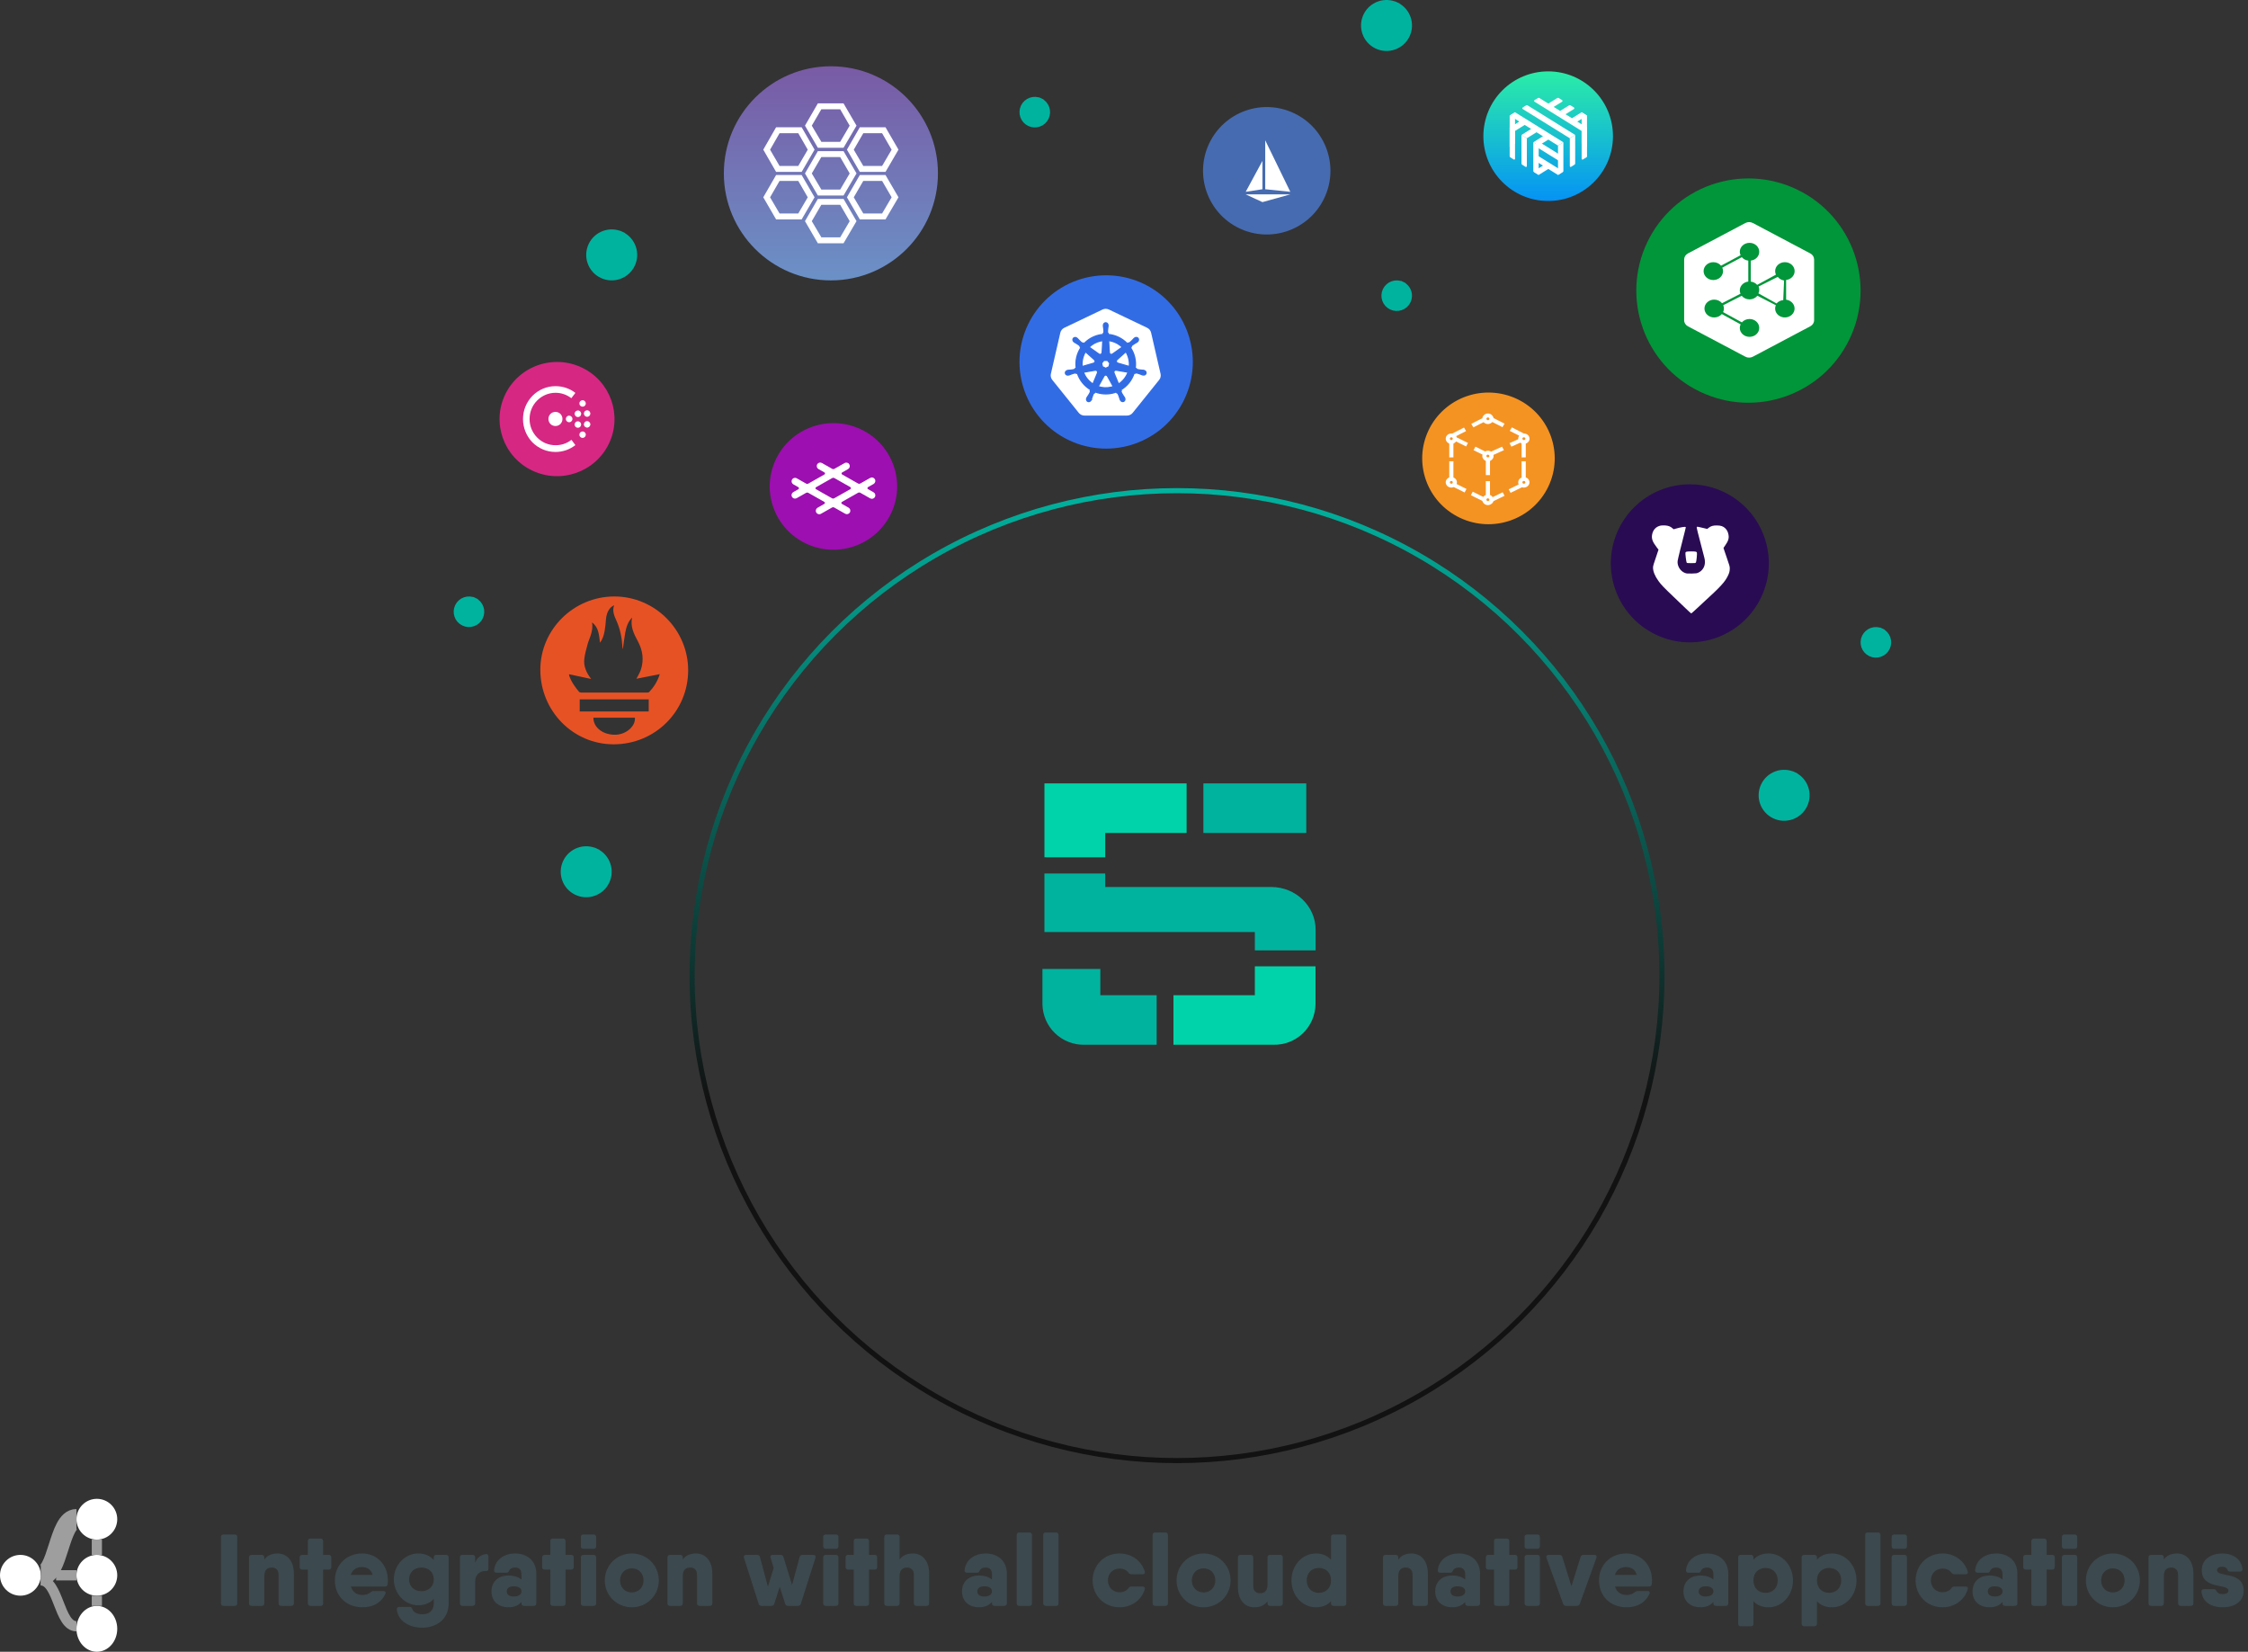 <svg width="441" height="324" viewBox="0 0 441 324" fill="none" xmlns="http://www.w3.org/2000/svg">
<rect x="0" y="0" width="441" height="324" fill="#333333" stroke="none"/>
<path d="M43.344 301.5V314.5C43.344 314.82 43.525 315 43.844 315H46.044C46.364 315 46.544 314.82 46.544 314.5V301.5C46.544 301.18 46.364 301 46.044 301H43.844C43.525 301 43.344 301.18 43.344 301.5ZM54.45 304.72C53.17 304.72 52.31 305.22 51.85 305.92V305.5C51.85 305.18 51.67 305 51.35 305H49.35C49.03 305 48.85 305.18 48.85 305.5V314.5C48.85 314.82 49.03 315 49.35 315H51.35C51.67 315 51.85 314.82 51.85 314.5V309.16C51.85 307.98 52.41 307.48 53.31 307.48C54.07 307.48 54.65 307.92 54.65 308.92V314.5C54.65 314.82 54.83 315 55.15 315H57.15C57.47 315 57.65 314.82 57.65 314.5V308.66C57.65 306.16 56.31 304.72 54.45 304.72ZM64.492 305H63.392V302.3C63.392 301.98 63.212 301.8 62.892 301.8H60.892C60.572 301.8 60.392 301.98 60.392 302.3V305H59.292C58.972 305 58.792 305.18 58.792 305.5V307.38C58.792 307.7 58.972 307.88 59.292 307.88H60.392V314.5C60.392 314.82 60.572 315 60.892 315H62.892C63.212 315 63.392 314.82 63.392 314.5V307.88H64.492C64.812 307.88 64.992 307.7 64.992 307.38V305.5C64.992 305.18 64.812 305 64.492 305ZM71.054 304.72C67.894 304.72 65.694 307.02 65.694 310C65.694 312.98 67.814 315.28 71.134 315.28C73.174 315.28 74.814 314.38 75.594 312.64C75.754 312.32 75.554 312.08 75.194 312.08L73.274 312.1C73.014 312.1 72.854 312.2 72.654 312.36C72.294 312.66 71.734 312.86 71.174 312.86C70.114 312.86 69.194 312.4 68.834 311.2H73.074H75.514C75.814 311.2 76.014 311.06 76.054 310.74C76.074 310.5 76.094 310.26 76.094 310C76.094 306.98 73.974 304.72 71.054 304.72ZM68.814 308.92C69.114 307.94 69.894 307.38 71.034 307.38C71.914 307.38 72.794 307.8 73.094 308.92H68.814ZM87.516 305H85.596C85.276 305 85.096 305.18 85.096 305.5V306.02C84.416 305.22 83.416 304.72 82.036 304.72C79.416 304.72 77.256 307.02 77.256 309.8C77.256 312.58 79.416 314.88 82.036 314.88C83.416 314.88 84.416 314.4 85.096 313.6V314.5C85.096 315.92 84.216 316.64 82.876 316.64C81.776 316.64 81.116 316.24 80.896 315.64C80.796 315.36 80.656 315.2 80.356 315.2H78.336C78.016 315.2 77.816 315.38 77.836 315.72C78.136 318.12 80.416 319.28 82.876 319.28C85.316 319.28 88.016 317.86 88.016 314.5V305.5C88.016 305.18 87.836 305 87.516 305ZM82.676 312.12C81.256 312.12 80.256 311.18 80.256 309.8C80.256 308.42 81.256 307.48 82.676 307.48C84.096 307.48 85.096 308.42 85.096 309.8C85.096 311.18 84.096 312.12 82.676 312.12ZM95.297 304.84C94.297 305 93.497 305.58 93.217 306.6V305.5C93.217 305.18 93.037 305 92.717 305H90.717C90.397 305 90.217 305.18 90.217 305.5V314.5C90.217 314.82 90.397 315 90.717 315H92.717C93.037 315 93.217 314.82 93.217 314.5V310.28C93.217 308.68 94.297 308.12 95.417 308.16C95.677 308.16 95.817 308 95.817 307.68V305.32C95.817 305 95.637 304.78 95.297 304.84ZM101.056 304.72C99.016 304.72 97.176 305.82 96.916 307.98C96.896 308.32 97.096 308.5 97.416 308.5H99.376C99.676 308.5 99.776 308.34 99.896 308.06C100.056 307.72 100.436 307.48 101.056 307.48C101.896 307.48 102.296 307.92 102.296 308.9V309.82C101.756 309.4 100.956 309.04 99.716 309.04C97.956 309.04 96.416 310.08 96.416 312.16C96.416 314.24 97.956 315.28 99.716 315.28C100.956 315.28 101.756 314.86 102.296 314.22V314.5C102.296 314.82 102.476 315 102.796 315H104.716C105.036 315 105.216 314.82 105.216 314.5V308.7C105.216 306 103.256 304.72 101.056 304.72ZM100.776 313.16C99.856 313.16 99.416 312.74 99.416 312.16C99.416 311.58 99.856 311.16 100.776 311.16C101.756 311.16 102.296 311.54 102.296 312.16C102.296 312.74 101.756 313.16 100.776 313.16ZM112.051 305H110.951V302.3C110.951 301.98 110.771 301.8 110.451 301.8H108.451C108.131 301.8 107.951 301.98 107.951 302.3V305H106.851C106.531 305 106.351 305.18 106.351 305.5V307.38C106.351 307.7 106.531 307.88 106.851 307.88H107.951V314.5C107.951 314.82 108.131 315 108.451 315H110.451C110.771 315 110.951 314.82 110.951 314.5V307.88H112.051C112.371 307.88 112.551 307.7 112.551 307.38V305.5C112.551 305.18 112.371 305 112.051 305ZM114.448 303.8H116.448C116.768 303.8 116.948 303.62 116.948 303.3V301.5C116.948 301.18 116.768 301 116.448 301H114.448C114.128 301 113.948 301.18 113.948 301.5V303.3C113.948 303.62 114.128 303.8 114.448 303.8ZM114.448 315H116.448C116.768 315 116.948 314.82 116.948 314.5V305.5C116.948 305.18 116.768 305 116.448 305H114.448C114.128 305 113.948 305.18 113.948 305.5V314.5C113.948 314.82 114.128 315 114.448 315ZM123.943 315.28C126.883 315.28 129.243 312.98 129.243 310C129.243 307.02 126.883 304.72 123.943 304.72C121.003 304.72 118.643 307.02 118.643 310C118.643 312.98 121.003 315.28 123.943 315.28ZM123.943 312.36C122.643 312.36 121.643 311.42 121.643 310C121.643 308.58 122.643 307.64 123.943 307.64C125.243 307.64 126.243 308.58 126.243 310C126.243 311.42 125.243 312.36 123.943 312.36ZM136.54 304.72C135.26 304.72 134.4 305.22 133.94 305.92V305.5C133.94 305.18 133.76 305 133.44 305H131.44C131.12 305 130.94 305.18 130.94 305.5V314.5C130.94 314.82 131.12 315 131.44 315H133.44C133.76 315 133.94 314.82 133.94 314.5V309.16C133.94 307.98 134.5 307.48 135.4 307.48C136.16 307.48 136.74 307.92 136.74 308.92V314.5C136.74 314.82 136.92 315 137.24 315H139.24C139.56 315 139.74 314.82 139.74 314.5V308.66C139.74 306.16 138.4 304.72 136.54 304.72ZM159.582 305H157.422C157.122 305 156.942 305.12 156.862 305.42L155.382 310.9L153.702 305.42C153.622 305.14 153.422 305 153.142 305H151.582C151.222 305 151.062 305.22 151.162 305.56L151.782 307.56L150.642 311.22L149.082 305.42C149.002 305.12 148.802 305 148.522 305H146.362C146.002 305 145.842 305.22 145.942 305.56L148.822 314.58C148.902 314.86 149.122 315 149.402 315H150.062H151.322C151.602 315 151.822 314.86 151.902 314.58L152.962 311.26L154.022 314.58C154.102 314.86 154.322 315 154.602 315H154.842H156.522C156.802 315 157.022 314.86 157.102 314.58L159.982 305.56C160.082 305.22 159.922 305 159.562 305H159.582ZM161.987 303.8H163.987C164.307 303.8 164.487 303.62 164.487 303.3V301.5C164.487 301.18 164.307 301 163.987 301H161.987C161.667 301 161.487 301.18 161.487 301.5V303.3C161.487 303.62 161.667 303.8 161.987 303.8ZM161.987 315H163.987C164.307 315 164.487 314.82 164.487 314.5V305.5C164.487 305.18 164.307 305 163.987 305H161.987C161.667 305 161.487 305.18 161.487 305.5V314.5C161.487 314.82 161.667 315 161.987 315ZM171.582 305H170.482V302.3C170.482 301.98 170.302 301.8 169.982 301.8H167.982C167.662 301.8 167.482 301.98 167.482 302.3V305H166.382C166.062 305 165.882 305.18 165.882 305.5V307.38C165.882 307.7 166.062 307.88 166.382 307.88H167.482V314.5C167.482 314.82 167.662 315 167.982 315H169.982C170.302 315 170.482 314.82 170.482 314.5V307.88H171.582C171.902 307.88 172.082 307.7 172.082 307.38V305.5C172.082 305.18 171.902 305 171.582 305ZM179.079 304.72C177.799 304.72 176.939 305.22 176.479 305.92V301.5C176.479 301.18 176.299 301 175.979 301H173.979C173.659 301 173.479 301.18 173.479 301.5V314.5C173.479 314.82 173.659 315 173.979 315H175.979C176.299 315 176.479 314.82 176.479 314.5V309.16C176.479 307.98 177.039 307.48 177.939 307.48C178.699 307.48 179.279 307.92 179.279 308.92V314.5C179.279 314.82 179.459 315 179.779 315H181.779C182.099 315 182.279 314.82 182.279 314.5V308.66C182.279 306.16 180.939 304.72 179.079 304.72ZM193.361 304.72C191.321 304.72 189.481 305.82 189.221 307.98C189.201 308.32 189.401 308.5 189.721 308.5H191.681C191.981 308.5 192.081 308.34 192.201 308.06C192.361 307.72 192.741 307.48 193.361 307.48C194.201 307.48 194.601 307.92 194.601 308.9V309.82C194.061 309.4 193.261 309.04 192.021 309.04C190.261 309.04 188.721 310.08 188.721 312.16C188.721 314.24 190.261 315.28 192.021 315.28C193.261 315.28 194.061 314.86 194.601 314.22V314.5C194.601 314.82 194.781 315 195.101 315H197.021C197.341 315 197.521 314.82 197.521 314.5V308.7C197.521 306 195.561 304.72 193.361 304.72ZM193.081 313.16C192.161 313.16 191.721 312.74 191.721 312.16C191.721 311.58 192.161 311.16 193.081 311.16C194.061 311.16 194.601 311.54 194.601 312.16C194.601 312.74 194.061 313.16 193.081 313.16ZM199.955 315H201.955C202.275 315 202.455 314.82 202.455 314.5V301.1C202.455 300.78 202.275 300.6 201.955 300.6H199.955C199.635 300.6 199.455 300.78 199.455 301.1V314.5C199.455 314.82 199.635 315 199.955 315ZM205.151 315H207.151C207.471 315 207.651 314.82 207.651 314.5V301.1C207.651 300.78 207.471 300.6 207.151 300.6H205.151C204.831 300.6 204.651 300.78 204.651 301.1V314.5C204.651 314.82 204.831 315 205.151 315ZM224.146 311.2H221.946C221.666 311.2 221.506 311.32 221.346 311.56C220.986 312.04 220.366 312.32 219.646 312.32C218.346 312.32 217.346 311.38 217.346 310C217.346 308.62 218.346 307.68 219.646 307.68C220.366 307.68 220.986 307.96 221.346 308.46C221.506 308.68 221.686 308.8 221.946 308.8H224.146C224.486 308.8 224.686 308.58 224.566 308.24C223.946 306.16 221.986 304.72 219.646 304.72C216.606 304.72 214.346 307.02 214.346 310C214.346 312.98 216.606 315.28 219.646 315.28C221.986 315.28 223.946 313.84 224.566 311.76C224.686 311.42 224.486 311.2 224.146 311.2ZM226.616 315H228.616C228.936 315 229.116 314.82 229.116 314.5V301.1C229.116 300.78 228.936 300.6 228.616 300.6H226.616C226.296 300.6 226.116 300.78 226.116 301.1V314.5C226.116 314.82 226.296 315 226.616 315ZM236.111 315.28C239.051 315.28 241.411 312.98 241.411 310C241.411 307.02 239.051 304.72 236.111 304.72C233.171 304.72 230.811 307.02 230.811 310C230.811 312.98 233.171 315.28 236.111 315.28ZM236.111 312.36C234.811 312.36 233.811 311.42 233.811 310C233.811 308.58 234.811 307.64 236.111 307.64C237.411 307.64 238.411 308.58 238.411 310C238.411 311.42 237.411 312.36 236.111 312.36ZM251.148 305H249.148C248.828 305 248.648 305.18 248.648 305.5V310.84C248.648 312.02 248.088 312.52 247.188 312.52C246.428 312.52 245.848 312.08 245.848 311.08V305.5C245.848 305.18 245.668 305 245.348 305H243.348C243.028 305 242.848 305.18 242.848 305.5V311.34C242.848 313.84 244.188 315.28 246.048 315.28C247.308 315.28 248.168 314.8 248.648 314.1V314.5C248.648 314.82 248.828 315 249.148 315H251.148C251.468 315 251.648 314.82 251.648 314.5V305.5C251.648 305.18 251.468 305 251.148 305ZM263.61 301H261.61C261.29 301 261.11 301.18 261.11 301.5V305.94C260.43 305.18 259.45 304.72 258.13 304.72C255.51 304.72 253.35 307.02 253.35 310C253.35 312.98 255.51 315.28 258.13 315.28C259.45 315.28 260.43 314.84 261.11 314.08V314.5C261.11 314.82 261.29 315 261.61 315H263.61C263.93 315 264.11 314.82 264.11 314.5V301.5C264.11 301.18 263.93 301 263.61 301ZM258.73 312.44C257.35 312.44 256.35 311.5 256.35 310C256.35 308.5 257.35 307.56 258.73 307.56C260.11 307.56 261.11 308.5 261.11 310C261.11 311.5 260.11 312.44 258.73 312.44ZM276.911 304.72C275.631 304.72 274.771 305.22 274.311 305.92V305.5C274.311 305.18 274.131 305 273.811 305H271.811C271.491 305 271.311 305.18 271.311 305.5V314.5C271.311 314.82 271.491 315 271.811 315H273.811C274.131 315 274.311 314.82 274.311 314.5V309.16C274.311 307.98 274.871 307.48 275.771 307.48C276.531 307.48 277.111 307.92 277.111 308.92V314.5C277.111 314.82 277.291 315 277.611 315H279.611C279.931 315 280.111 314.82 280.111 314.5V308.66C280.111 306.16 278.771 304.72 276.911 304.72ZM286.193 304.72C284.153 304.72 282.313 305.82 282.053 307.98C282.033 308.32 282.233 308.5 282.553 308.5H284.513C284.813 308.5 284.913 308.34 285.033 308.06C285.193 307.72 285.573 307.48 286.193 307.48C287.033 307.48 287.433 307.92 287.433 308.9V309.82C286.893 309.4 286.093 309.04 284.853 309.04C283.093 309.04 281.553 310.08 281.553 312.16C281.553 314.24 283.093 315.28 284.853 315.28C286.093 315.28 286.893 314.86 287.433 314.22V314.5C287.433 314.82 287.613 315 287.933 315H289.853C290.173 315 290.353 314.82 290.353 314.5V308.7C290.353 306 288.393 304.72 286.193 304.72ZM285.913 313.16C284.993 313.16 284.553 312.74 284.553 312.16C284.553 311.58 284.993 311.16 285.913 311.16C286.893 311.16 287.433 311.54 287.433 312.16C287.433 312.74 286.893 313.16 285.913 313.16ZM297.188 305H296.088V302.3C296.088 301.98 295.908 301.8 295.588 301.8H293.588C293.268 301.8 293.088 301.98 293.088 302.3V305H291.988C291.668 305 291.488 305.18 291.488 305.5V307.38C291.488 307.7 291.668 307.88 291.988 307.88H293.088V314.5C293.088 314.82 293.268 315 293.588 315H295.588C295.908 315 296.088 314.82 296.088 314.5V307.88H297.188C297.508 307.88 297.688 307.7 297.688 307.38V305.5C297.688 305.18 297.508 305 297.188 305ZM299.584 303.8H301.584C301.904 303.8 302.084 303.62 302.084 303.3V301.5C302.084 301.18 301.904 301 301.584 301H299.584C299.264 301 299.084 301.18 299.084 301.5V303.3C299.084 303.62 299.264 303.8 299.584 303.8ZM299.584 315H301.584C301.904 315 302.084 314.82 302.084 314.5V305.5C302.084 305.18 301.904 305 301.584 305H299.584C299.264 305 299.084 305.18 299.084 305.5V314.5C299.084 314.82 299.264 315 299.584 315ZM312.78 305H310.62C310.34 305 310.14 305.14 310.06 305.42L308.28 311.16L306.5 305.42C306.42 305.14 306.22 305 305.94 305H303.8C303.44 305 303.26 305.22 303.38 305.58L306.64 314.6C306.74 314.86 306.92 315 307.2 315H307.68H309.36C309.64 315 309.82 314.86 309.92 314.6L313.18 305.58C313.3 305.22 313.14 305 312.78 305ZM319.042 304.72C315.882 304.72 313.682 307.02 313.682 310C313.682 312.98 315.802 315.28 319.122 315.28C321.162 315.28 322.802 314.38 323.582 312.64C323.742 312.32 323.542 312.08 323.182 312.08L321.262 312.1C321.002 312.1 320.842 312.2 320.642 312.36C320.282 312.66 319.722 312.86 319.162 312.86C318.102 312.86 317.182 312.4 316.822 311.2H321.062H323.502C323.802 311.2 324.002 311.06 324.042 310.74C324.062 310.5 324.082 310.26 324.082 310C324.082 306.98 321.962 304.72 319.042 304.72ZM316.802 308.92C317.102 307.94 317.882 307.38 319.022 307.38C319.902 307.38 320.782 307.8 321.082 308.92H316.802ZM334.885 304.72C332.845 304.72 331.005 305.82 330.745 307.98C330.725 308.32 330.925 308.5 331.245 308.5H333.205C333.505 308.5 333.605 308.34 333.725 308.06C333.885 307.72 334.265 307.48 334.885 307.48C335.725 307.48 336.125 307.92 336.125 308.9V309.82C335.585 309.4 334.785 309.04 333.545 309.04C331.785 309.04 330.245 310.08 330.245 312.16C330.245 314.24 331.785 315.28 333.545 315.28C334.785 315.28 335.585 314.86 336.125 314.22V314.5C336.125 314.82 336.305 315 336.625 315H338.545C338.865 315 339.045 314.82 339.045 314.5V308.7C339.045 306 337.085 304.72 334.885 304.72ZM334.605 313.16C333.685 313.16 333.245 312.74 333.245 312.16C333.245 311.58 333.685 311.16 334.605 311.16C335.585 311.16 336.125 311.54 336.125 312.16C336.125 312.74 335.585 313.16 334.605 313.16ZM346.959 304.72C345.619 304.72 344.639 305.18 343.979 305.94V305.5C343.979 305.18 343.799 305 343.479 305H341.479C341.159 305 340.979 305.18 340.979 305.5V318.5C340.979 318.82 341.159 319 341.479 319H343.479C343.799 319 343.979 318.82 343.979 318.5V314.08C344.639 314.84 345.619 315.28 346.959 315.28C349.579 315.28 351.739 312.98 351.739 310C351.739 307.02 349.579 304.72 346.959 304.72ZM346.359 312.44C344.979 312.44 343.979 311.5 343.979 310C343.979 308.5 344.979 307.56 346.359 307.56C347.739 307.56 348.739 308.5 348.739 310C348.739 311.5 347.739 312.44 346.359 312.44ZM359.42 304.72C358.08 304.72 357.1 305.18 356.44 305.94V305.5C356.44 305.18 356.26 305 355.94 305H353.94C353.62 305 353.44 305.18 353.44 305.5V318.5C353.44 318.82 353.62 319 353.94 319H355.94C356.26 319 356.44 318.82 356.44 318.5V314.08C357.1 314.84 358.08 315.28 359.42 315.28C362.04 315.28 364.2 312.98 364.2 310C364.2 307.02 362.04 304.72 359.42 304.72ZM358.82 312.44C357.44 312.44 356.44 311.5 356.44 310C356.44 308.5 357.44 307.56 358.82 307.56C360.2 307.56 361.2 308.5 361.2 310C361.2 311.5 360.2 312.44 358.82 312.44ZM366.401 315H368.401C368.721 315 368.901 314.82 368.901 314.5V301.1C368.901 300.78 368.721 300.6 368.401 300.6H366.401C366.081 300.6 365.901 300.78 365.901 301.1V314.5C365.901 314.82 366.081 315 366.401 315ZM371.596 303.8H373.596C373.916 303.8 374.096 303.62 374.096 303.3V301.5C374.096 301.18 373.916 301 373.596 301H371.596C371.276 301 371.096 301.18 371.096 301.5V303.3C371.096 303.62 371.276 303.8 371.596 303.8ZM371.596 315H373.596C373.916 315 374.096 314.82 374.096 314.5V305.5C374.096 305.18 373.916 305 373.596 305H371.596C371.276 305 371.096 305.18 371.096 305.5V314.5C371.096 314.82 371.276 315 371.596 315ZM385.591 311.2H383.391C383.111 311.2 382.951 311.32 382.791 311.56C382.431 312.04 381.811 312.32 381.091 312.32C379.791 312.32 378.791 311.38 378.791 310C378.791 308.62 379.791 307.68 381.091 307.68C381.811 307.68 382.431 307.96 382.791 308.46C382.951 308.68 383.131 308.8 383.391 308.8H385.591C385.931 308.8 386.131 308.58 386.011 308.24C385.391 306.16 383.431 304.72 381.091 304.72C378.051 304.72 375.791 307.02 375.791 310C375.791 312.98 378.051 315.28 381.091 315.28C383.431 315.28 385.391 313.84 386.011 311.76C386.131 311.42 385.931 311.2 385.591 311.2ZM391.603 304.72C389.563 304.72 387.723 305.82 387.463 307.98C387.443 308.32 387.643 308.5 387.963 308.5H389.923C390.223 308.5 390.323 308.34 390.443 308.06C390.603 307.72 390.983 307.48 391.603 307.48C392.443 307.48 392.843 307.92 392.843 308.9V309.82C392.303 309.4 391.503 309.04 390.263 309.04C388.503 309.04 386.963 310.08 386.963 312.16C386.963 314.24 388.503 315.28 390.263 315.28C391.503 315.28 392.303 314.86 392.843 314.22V314.5C392.843 314.82 393.023 315 393.343 315H395.263C395.583 315 395.763 314.82 395.763 314.5V308.7C395.763 306 393.803 304.72 391.603 304.72ZM391.323 313.16C390.403 313.16 389.963 312.74 389.963 312.16C389.963 311.58 390.403 311.16 391.323 311.16C392.303 311.16 392.843 311.54 392.843 312.16C392.843 312.74 392.303 313.16 391.323 313.16ZM402.598 305H401.498V302.3C401.498 301.98 401.318 301.8 400.998 301.8H398.998C398.678 301.8 398.498 301.98 398.498 302.3V305H397.398C397.078 305 396.898 305.18 396.898 305.5V307.38C396.898 307.7 397.078 307.88 397.398 307.88H398.498V314.5C398.498 314.82 398.678 315 398.998 315H400.998C401.318 315 401.498 314.82 401.498 314.5V307.88H402.598C402.918 307.88 403.098 307.7 403.098 307.38V305.5C403.098 305.18 402.918 305 402.598 305ZM404.995 303.8H406.995C407.315 303.8 407.495 303.62 407.495 303.3V301.5C407.495 301.18 407.315 301 406.995 301H404.995C404.675 301 404.495 301.18 404.495 301.5V303.3C404.495 303.62 404.675 303.8 404.995 303.8ZM404.995 315H406.995C407.315 315 407.495 314.82 407.495 314.5V305.5C407.495 305.18 407.315 305 406.995 305H404.995C404.675 305 404.495 305.18 404.495 305.5V314.5C404.495 314.82 404.675 315 404.995 315ZM414.49 315.28C417.43 315.28 419.79 312.98 419.79 310C419.79 307.02 417.43 304.72 414.49 304.72C411.55 304.72 409.19 307.02 409.19 310C409.19 312.98 411.55 315.28 414.49 315.28ZM414.49 312.36C413.19 312.36 412.19 311.42 412.19 310C412.19 308.58 413.19 307.64 414.49 307.64C415.79 307.64 416.79 308.58 416.79 310C416.79 311.42 415.79 312.36 414.49 312.36ZM427.087 304.72C425.807 304.72 424.947 305.22 424.487 305.92V305.5C424.487 305.18 424.307 305 423.987 305H421.987C421.667 305 421.487 305.18 421.487 305.5V314.5C421.487 314.82 421.667 315 421.987 315H423.987C424.307 315 424.487 314.82 424.487 314.5V309.16C424.487 307.98 425.047 307.48 425.947 307.48C426.707 307.48 427.287 307.92 427.287 308.92V314.5C427.287 314.82 427.467 315 427.787 315H429.787C430.107 315 430.287 314.82 430.287 314.5V308.66C430.287 306.16 428.947 304.72 427.087 304.72ZM434.929 308C434.929 307.6 435.249 307.32 435.989 307.32C436.449 307.32 436.789 307.52 436.929 307.84C437.069 308.12 437.169 308.28 437.469 308.28H439.429C439.749 308.28 439.949 308.1 439.909 307.76C439.669 305.64 437.849 304.72 435.989 304.72C433.889 304.72 431.929 305.74 431.929 308C431.929 311.88 437.149 310.56 437.149 312C437.149 312.4 436.829 312.68 435.989 312.68C435.389 312.68 435.009 312.48 434.849 312.14C434.709 311.88 434.609 311.72 434.309 311.72H432.349C432.029 311.72 431.829 311.9 431.869 312.24C432.109 314.36 433.949 315.28 435.989 315.28C438.189 315.28 440.149 314.3 440.149 312C440.149 308.1 434.929 309.48 434.929 308Z" fill="#3C494E"/>
<circle cx="230.905" cy="191.372" r="95.128" stroke="url(#paint0_linear_12290_16762)"/>
<path d="M256.256 153.667H236.076V163.388H256.256V153.667Z" fill="#00B39F"/>
<path d="M258.093 186.416V182.388C258.093 177.749 254.191 173.989 249.382 173.989H216.814V171.339H204.891V182.815H246.169V186.416H258.093Z" fill="#00B39F"/>
<path d="M216.814 168.164V163.388H232.781V153.667H204.891V168.164H216.814Z" fill="#00D3A9"/>
<path d="M246.168 189.542V195.214H230.201V204.935H249.873C252.009 204.969 254.071 204.154 255.608 202.67C257.144 201.186 258.03 199.153 258.07 197.017V189.542H246.168Z" fill="#00D3A9"/>
<path d="M215.857 190.066V195.214H226.906V204.935H212.699C210.563 204.968 208.5 204.154 206.964 202.67C205.428 201.186 204.542 199.153 204.502 197.017V190.066H215.857Z" fill="#00B39F"/>
<path fill-rule="evenodd" clip-rule="evenodd" d="M324.809 124.477C317.089 120.781 313.827 111.527 317.523 103.806C319.297 100.099 322.472 97.248 326.348 95.882C330.224 94.515 334.484 94.744 338.191 96.519C345.911 100.215 349.173 109.47 345.477 117.19C341.782 124.911 332.528 128.173 324.809 124.477Z" fill="#290B53"/>
<path d="M325.774 103.097C324.845 103.296 324.243 103.956 324.089 104.936C323.974 105.692 324.198 106.301 324.986 107.332L325.358 107.819L325.242 108.165C324.352 110.766 324.281 111.01 324.281 111.343C324.281 112.093 324.646 112.99 325.364 113.989C325.832 114.649 326.44 115.284 328.286 117.039C329.061 117.776 330.15 118.82 330.708 119.359C331.265 119.89 331.746 120.333 331.778 120.333C331.81 120.333 332.335 119.865 332.944 119.295C333.552 118.724 334.2 118.128 334.373 117.968C337.48 115.136 338.358 114.182 338.941 113.003C339.249 112.388 339.332 112.061 339.338 111.49C339.338 111.132 339.268 110.869 338.819 109.6C338.531 108.787 338.255 107.979 338.204 107.793L338.108 107.467L338.396 107.057C339.043 106.14 339.216 105.602 339.088 104.904C338.986 104.346 338.813 103.994 338.467 103.642C338.05 103.232 337.608 103.078 336.807 103.071C336.058 103.065 335.66 103.18 335.206 103.526L334.911 103.751L334.097 103.558C333.123 103.321 332.963 103.296 332.873 103.353C332.822 103.379 332.886 103.725 333.059 104.417C333.495 106.115 334.071 108.351 334.212 108.864C334.449 109.735 334.482 109.972 334.456 110.44C334.405 111.26 333.924 111.971 333.2 112.311C332.867 112.471 332.758 112.484 331.874 112.503C331.015 112.522 330.868 112.509 330.547 112.388C329.638 112.048 329.003 111.016 329.106 110.049C329.131 109.773 329.823 106.948 330.579 104.013C330.663 103.686 330.72 103.405 330.701 103.385C330.592 103.276 329.676 103.424 328.689 103.712L328.324 103.821L328.081 103.61C327.683 103.257 327.261 103.103 326.613 103.065C326.299 103.052 325.921 103.065 325.774 103.097Z" fill="white"/>
<path d="M330.83 108.223C330.754 108.255 330.67 108.332 330.645 108.383C330.587 108.537 330.798 110.267 330.888 110.376C330.946 110.446 331.151 110.465 331.785 110.465C332.567 110.465 332.612 110.459 332.701 110.318C332.797 110.164 332.958 108.556 332.887 108.383C332.868 108.325 332.778 108.248 332.695 108.216C332.496 108.139 331.023 108.146 330.83 108.223Z" fill="white"/>
<path fill-rule="evenodd" clip-rule="evenodd" d="M243.104 44.772C236.878 41.791 234.248 34.328 237.228 28.102C238.659 25.112 241.219 22.813 244.345 21.711C247.471 20.609 250.907 20.794 253.896 22.225C260.122 25.206 262.752 32.669 259.772 38.895C256.792 45.121 249.329 47.752 243.104 44.772Z" fill="#466BB0"/>
<path d="M244.377 38.13H253.127L247.658 39.646L244.377 38.13Z" fill="white"/>
<path d="M244.377 37.625L247.658 37.12V31.562L244.377 37.625Z" fill="white"/>
<path d="M248.205 37.12L253.127 37.625L248.205 27.521V37.12Z" fill="white"/>
<path fill-rule="evenodd" clip-rule="evenodd" d="M333.503 76.838C322.546 71.593 317.916 58.457 323.161 47.499C325.68 42.237 330.186 38.191 335.687 36.251C341.189 34.312 347.236 34.637 352.497 37.156C363.454 42.402 368.084 55.538 362.839 66.496C357.594 77.454 344.459 82.084 333.503 76.838Z" fill="#009639"/>
<path d="M348.749 54.31L344.989 56.193C345.086 56.407 345.126 56.651 345.118 56.895C345.11 57.123 345.054 57.345 344.957 57.544L348.507 59.523C348.829 59.154 349.304 58.91 349.827 58.873L349.989 55.019C349.948 55.012 349.916 55.004 349.876 54.997C349.401 54.894 349.014 54.643 348.749 54.31Z" fill="white"/>
<path d="M355.134 49.71L343.88 43.752C343.421 43.501 342.849 43.501 342.382 43.752L331.136 49.71C330.669 49.954 330.387 50.404 330.387 50.899V62.816C330.379 63.06 330.452 63.296 330.581 63.503C330.709 63.71 330.903 63.887 331.128 64.005L342.382 69.964C342.841 70.215 343.413 70.215 343.88 69.964L355.134 64.005C355.601 63.761 355.883 63.311 355.883 62.816V50.899C355.883 50.412 355.601 49.954 355.134 49.71ZM350.449 58.792C351.487 58.947 352.196 59.848 352.027 60.8C351.858 61.753 350.875 62.403 349.837 62.248C348.798 62.093 348.09 61.192 348.259 60.239C348.283 60.106 348.324 59.988 348.372 59.87L344.749 58.01C344.403 58.445 343.839 58.726 343.212 58.726C342.584 58.726 342.02 58.445 341.674 58.017L338.051 59.87C338.14 60.069 338.188 60.291 338.188 60.52C338.188 60.771 338.132 61.007 338.027 61.221L341.714 63.237C342.06 62.831 342.608 62.573 343.212 62.573C344.266 62.573 345.119 63.355 345.119 64.323C345.119 65.29 344.266 66.073 343.212 66.073C342.157 66.073 341.304 65.29 341.304 64.323C341.304 64.072 341.36 63.835 341.465 63.621L337.778 61.605C337.431 62.011 336.892 62.27 336.28 62.27C335.226 62.27 334.372 61.487 334.372 60.52C334.372 59.553 335.226 58.77 336.28 58.77C336.908 58.77 337.472 59.051 337.818 59.479L341.44 57.618C341.352 57.419 341.304 57.197 341.304 56.968C341.304 56.075 342.028 55.344 342.97 55.233V51.12C342.455 51.061 342.004 50.81 341.698 50.449L337.866 52.501C337.963 52.708 338.019 52.944 338.019 53.181C338.019 54.148 337.166 54.931 336.111 54.931C335.057 54.931 334.203 54.148 334.203 53.181C334.203 52.213 335.057 51.431 336.111 51.431C336.731 51.431 337.278 51.696 337.625 52.117L341.457 50.065C341.36 49.858 341.304 49.622 341.304 49.385C341.304 48.418 342.157 47.635 343.212 47.635C344.266 47.635 345.119 48.418 345.119 49.385C345.119 50.279 344.395 51.01 343.453 51.12V55.233C343.96 55.292 344.411 55.536 344.709 55.883L348.396 53.875C348.251 53.565 348.203 53.21 348.275 52.848C348.476 51.896 349.475 51.276 350.513 51.46C351.552 51.645 352.228 52.56 352.027 53.513C351.866 54.273 351.189 54.827 350.392 54.916V58.777C350.409 58.785 350.433 58.792 350.449 58.792Z" fill="white"/>
<path fill-rule="evenodd" clip-rule="evenodd" d="M209.661 86.33C201.195 82.276 197.617 72.126 201.67 63.658C203.616 59.592 207.098 56.466 211.349 54.967C215.601 53.468 220.273 53.72 224.339 55.666C232.805 59.72 236.383 69.87 232.33 78.338C228.277 86.805 218.128 90.383 209.661 86.33Z" fill="#326CE5"/>
<path d="M216.84 60.575C216.649 60.585 216.462 60.632 216.29 60.714L208.785 64.3C208.591 64.393 208.42 64.528 208.286 64.695C208.151 64.862 208.057 65.057 208.009 65.266L206.157 73.32C206.114 73.506 206.11 73.698 206.143 73.886C206.177 74.073 206.248 74.252 206.352 74.412C206.377 74.451 206.405 74.489 206.434 74.525L211.628 80.984C211.763 81.151 211.933 81.286 212.127 81.378C212.322 81.471 212.535 81.519 212.75 81.519L221.08 81.517C221.296 81.517 221.509 81.469 221.703 81.377C221.897 81.284 222.068 81.15 222.202 80.983L227.395 74.523C227.53 74.356 227.624 74.161 227.672 73.952C227.72 73.744 227.72 73.527 227.672 73.319L225.818 65.264C225.77 65.055 225.675 64.86 225.541 64.693C225.406 64.526 225.236 64.391 225.042 64.298L217.536 60.714C217.319 60.611 217.08 60.563 216.84 60.575Z" fill="white"/>
<path d="M216.914 63.316C216.666 63.316 216.465 63.54 216.465 63.815C216.465 63.819 216.466 63.824 216.466 63.828C216.466 63.865 216.464 63.91 216.465 63.943C216.471 64.102 216.506 64.224 216.527 64.37C216.564 64.683 216.596 64.943 216.577 65.185C216.558 65.276 216.49 65.359 216.431 65.417L216.42 65.607C216.15 65.63 215.879 65.671 215.608 65.732C214.442 65.997 213.437 66.598 212.673 67.409C212.623 67.375 212.537 67.313 212.511 67.294C212.431 67.305 212.349 67.329 212.244 67.268C212.043 67.132 211.86 66.946 211.638 66.721C211.537 66.613 211.463 66.51 211.343 66.407C211.315 66.383 211.273 66.351 211.243 66.327C211.149 66.252 211.037 66.213 210.93 66.209C210.792 66.204 210.659 66.258 210.572 66.367C210.417 66.561 210.467 66.858 210.682 67.03C210.684 67.031 210.687 67.033 210.689 67.034C210.719 67.058 210.755 67.089 210.782 67.109C210.91 67.204 211.027 67.252 211.155 67.327C211.423 67.493 211.646 67.631 211.823 67.797C211.892 67.87 211.904 68 211.913 68.056L212.057 68.184C211.286 69.344 210.929 70.777 211.14 72.237L210.952 72.291C210.902 72.355 210.832 72.456 210.759 72.486C210.528 72.559 210.268 72.586 209.954 72.619C209.806 72.631 209.679 72.624 209.523 72.653C209.488 72.66 209.44 72.672 209.403 72.681C209.402 72.681 209.4 72.682 209.399 72.682C209.397 72.683 209.394 72.683 209.392 72.684C209.128 72.748 208.957 72.991 209.012 73.231C209.067 73.471 209.326 73.617 209.592 73.559C209.594 73.559 209.597 73.559 209.599 73.558C209.602 73.558 209.604 73.556 209.607 73.555C209.644 73.547 209.691 73.538 209.723 73.53C209.877 73.488 209.988 73.428 210.127 73.375C210.424 73.268 210.67 73.179 210.91 73.145C211.01 73.137 211.115 73.207 211.168 73.236L211.364 73.202C211.814 74.599 212.759 75.728 213.954 76.437L213.873 76.633C213.902 76.709 213.935 76.812 213.913 76.887C213.825 77.113 213.676 77.351 213.506 77.617C213.424 77.74 213.339 77.836 213.265 77.976C213.247 78.01 213.225 78.062 213.208 78.097C213.092 78.344 213.177 78.629 213.399 78.736C213.622 78.843 213.899 78.73 214.019 78.482C214.019 78.482 214.019 78.482 214.02 78.481C214.02 78.481 214.019 78.481 214.02 78.48C214.037 78.445 214.061 78.399 214.075 78.366C214.139 78.22 214.16 78.095 214.205 77.954C214.324 77.656 214.389 77.343 214.553 77.147C214.597 77.094 214.67 77.073 214.746 77.053L214.848 76.869C215.89 77.269 217.057 77.376 218.223 77.112C218.488 77.051 218.745 76.973 218.993 76.879C219.022 76.93 219.075 77.028 219.089 77.052C219.166 77.077 219.25 77.09 219.319 77.191C219.441 77.4 219.525 77.648 219.627 77.947C219.672 78.088 219.694 78.213 219.757 78.358C219.772 78.392 219.796 78.438 219.813 78.474C219.933 78.722 220.211 78.836 220.434 78.728C220.656 78.621 220.741 78.337 220.625 78.09C220.608 78.054 220.584 78.002 220.566 77.969C220.492 77.828 220.408 77.734 220.326 77.611C220.155 77.345 220.014 77.124 219.927 76.898C219.891 76.781 219.933 76.708 219.962 76.633C219.945 76.613 219.908 76.503 219.887 76.451C221.13 75.718 222.046 74.546 222.477 73.194C222.535 73.203 222.636 73.221 222.668 73.227C222.736 73.183 222.798 73.124 222.92 73.134C223.16 73.169 223.406 73.258 223.703 73.365C223.841 73.417 223.953 73.479 224.106 73.52C224.139 73.529 224.185 73.537 224.222 73.545C224.225 73.546 224.228 73.547 224.231 73.548C224.233 73.548 224.236 73.548 224.238 73.549C224.504 73.606 224.763 73.46 224.818 73.221C224.872 72.981 224.702 72.737 224.437 72.673C224.399 72.665 224.344 72.65 224.307 72.643C224.151 72.613 224.023 72.62 223.876 72.608C223.562 72.575 223.302 72.549 223.071 72.476C222.976 72.439 222.909 72.327 222.877 72.281L222.695 72.228C222.789 71.548 222.764 70.839 222.601 70.131C222.437 69.416 222.147 68.762 221.76 68.185C221.806 68.143 221.894 68.065 221.919 68.042C221.926 67.962 221.92 67.877 222.003 67.788C222.18 67.622 222.403 67.484 222.671 67.319C222.799 67.244 222.917 67.195 223.045 67.101C223.074 67.079 223.113 67.046 223.144 67.021C223.359 66.849 223.409 66.553 223.254 66.359C223.099 66.165 222.799 66.147 222.584 66.319C222.553 66.343 222.512 66.374 222.484 66.398C222.364 66.502 222.289 66.604 222.188 66.712C221.966 66.937 221.783 67.125 221.582 67.26C221.495 67.311 221.367 67.293 221.309 67.29L221.139 67.412C220.164 66.39 218.838 65.737 217.41 65.61C217.406 65.55 217.4 65.442 217.399 65.409C217.341 65.354 217.27 65.306 217.252 65.185C217.233 64.943 217.265 64.683 217.303 64.37C217.324 64.224 217.359 64.102 217.365 63.943C217.366 63.907 217.364 63.854 217.364 63.815C217.364 63.54 217.162 63.316 216.914 63.316H216.914ZM216.352 66.8L216.219 69.157L216.209 69.161C216.2 69.372 216.026 69.541 215.813 69.541C215.726 69.541 215.646 69.513 215.58 69.465L215.576 69.467L213.644 68.097C214.238 67.513 214.998 67.082 215.873 66.883C216.033 66.847 216.193 66.82 216.352 66.8ZM217.478 66.8C218.5 66.926 219.445 67.389 220.169 68.098L218.249 69.459L218.243 69.456C218.072 69.581 217.832 69.55 217.7 69.383C217.645 69.315 217.617 69.235 217.613 69.154L217.611 69.153L217.478 66.8ZM212.944 68.977L214.708 70.555L214.706 70.565C214.865 70.703 214.889 70.943 214.756 71.11C214.701 71.178 214.629 71.224 214.55 71.245L214.548 71.253L212.287 71.906C212.172 70.853 212.42 69.83 212.944 68.977ZM220.873 68.978C221.135 69.403 221.333 69.877 221.451 70.392C221.568 70.9 221.597 71.408 221.549 71.898L219.276 71.243L219.275 71.234C219.071 71.178 218.946 70.971 218.993 70.763C219.013 70.678 219.058 70.606 219.119 70.553L219.118 70.548L220.873 68.978H220.873ZM216.553 70.677H217.275L217.724 71.239L217.563 71.939L216.914 72.251L216.264 71.938L216.102 71.237L216.553 70.677ZM218.87 72.599C218.9 72.597 218.931 72.6 218.961 72.605L218.965 72.6L221.304 72.996C220.961 73.958 220.306 74.791 219.431 75.348L218.523 73.155L218.526 73.151C218.443 72.958 218.526 72.73 218.718 72.638C218.767 72.614 218.818 72.601 218.87 72.599H218.87ZM214.941 72.608C215.119 72.611 215.28 72.734 215.321 72.916C215.34 73.001 215.331 73.086 215.299 73.16L215.306 73.169L214.407 75.34C213.567 74.801 212.898 73.994 212.54 73.004L214.859 72.61L214.863 72.615C214.889 72.61 214.915 72.608 214.941 72.608V72.608ZM216.9 73.559C216.962 73.557 217.025 73.57 217.085 73.599C217.164 73.636 217.225 73.696 217.263 73.768H217.271L218.415 75.833C218.266 75.883 218.114 75.925 217.958 75.961C217.083 76.159 216.212 76.099 215.423 75.83L216.563 73.769H216.565C216.633 73.641 216.763 73.564 216.9 73.559Z" fill="#326CE5" stroke="#326CE5" stroke-width="0.25"/>
<path fill-rule="evenodd" clip-rule="evenodd" d="M303.712 39.423C296.691 39.423 291 33.732 291 26.712C291 23.34 292.339 20.107 294.723 17.723C297.107 15.339 300.34 14 303.712 14C310.732 14 316.423 19.691 316.423 26.712C316.423 33.732 310.732 39.423 303.712 39.423Z" fill="url(#paint1_linear_12290_16762)"/>
<g clip-path="url(#clip0_12290_16762)">
<path d="M310.277 22.017V28.162L311.33 28.817V22.673L310.277 22.017ZM296.158 28.817L297.211 28.162V22.017L296.158 22.673V28.817ZM301.321 28.757L306.168 31.765V30.458L301.63 27.641L301.321 27.832V28.757ZM306.446 33.51L301.321 30.327V31.634L302.69 32.485L301.043 33.506C300.933 33.574 300.933 33.748 301.043 33.816L301.846 34.316L303.743 33.14L305.64 34.316L306.443 33.816C306.555 33.752 306.555 33.577 306.446 33.51Z" fill="white"/>
<path d="M310.277 25.681V31.13C310.277 31.268 310.415 31.355 310.527 31.285L311.249 30.837C311.299 30.807 311.333 30.747 311.333 30.683V25.029L310.277 25.681ZM308.208 32.723L308.887 32.3C308.965 32.253 309.012 32.162 309.012 32.068V26.468L307.958 27.123V32.572C307.958 32.706 308.096 32.794 308.208 32.723ZM305.64 34.32L306.612 33.718C306.662 33.688 306.696 33.627 306.696 33.564V27.906L305.64 28.562V34.32ZM300.877 33.715L301.849 34.317V28.562L300.796 27.906V33.56C300.796 33.624 300.827 33.685 300.877 33.715ZM298.602 32.303L299.28 32.727C299.39 32.794 299.53 32.71 299.53 32.572V27.12L298.477 26.464V32.068C298.477 32.165 298.524 32.256 298.602 32.303ZM296.283 30.864L296.961 31.288C297.071 31.355 297.211 31.271 297.211 31.133V25.681L296.158 25.029V30.633C296.158 30.727 296.205 30.814 296.283 30.864Z" fill="white"/>
<path d="M311.33 22.673L310.277 22.017L308.38 23.194L307.118 22.41L308.765 21.389C308.874 21.321 308.874 21.147 308.765 21.079L308.083 20.656C308.005 20.609 307.912 20.609 307.833 20.656L306.061 21.755L304.799 20.972L306.446 19.95C306.555 19.883 306.555 19.708 306.446 19.641L305.765 19.217C305.686 19.17 305.593 19.17 305.515 19.217L303.743 20.316L301.971 19.217C301.893 19.17 301.799 19.17 301.721 19.217L301.04 19.641C300.93 19.708 300.93 19.883 301.04 19.95L310.271 25.684L311.324 25.029L309.427 23.852L311.33 22.673ZM299.405 20.656L298.727 21.079C298.618 21.147 298.618 21.321 298.727 21.389L307.958 27.123L309.012 26.468L299.655 20.656C299.577 20.609 299.483 20.609 299.405 20.656ZM296.158 22.673L298.055 23.849L296.158 25.029L297.214 25.681L299.108 24.505L300.374 25.291L298.477 26.468L299.53 27.123L301.427 25.943L302.69 26.73L300.793 27.906L301.849 28.562L303.743 27.382L305.64 28.562L306.693 27.906L297.211 22.017L296.158 22.673Z" fill="white"/>
</g>
<path fill-rule="evenodd" clip-rule="evenodd" d="M158.104 106.615C151.878 103.655 149.248 96.24 152.228 90.055C153.659 87.085 156.219 84.801 159.345 83.706C162.471 82.612 165.907 82.795 168.896 84.217C175.122 87.178 177.752 94.593 174.772 100.778C171.792 106.963 164.329 109.576 158.104 106.615Z" fill="#9D0FB0"/>
<path d="M161.207 90.804L161.231 90.816L163.249 91.961C163.317 91.999 163.394 92.02 163.472 92.02C163.549 92.02 163.626 91.999 163.694 91.961L165.697 90.829C165.852 90.74 166.035 90.717 166.207 90.763C166.379 90.809 166.527 90.922 166.617 91.076C166.708 91.231 166.734 91.415 166.691 91.589C166.648 91.763 166.538 91.913 166.386 92.006L166.363 92.02L165.207 92.674C165.172 92.694 165.143 92.723 165.123 92.758C165.102 92.793 165.092 92.832 165.092 92.873C165.092 92.913 165.102 92.953 165.123 92.987C165.143 93.022 165.172 93.051 165.207 93.071L168.328 94.84C168.396 94.879 168.472 94.899 168.55 94.899C168.628 94.899 168.705 94.879 168.773 94.84L170.703 93.746C170.858 93.657 171.042 93.632 171.215 93.678C171.387 93.724 171.535 93.837 171.626 93.992C171.717 94.146 171.743 94.331 171.7 94.505C171.656 94.679 171.546 94.829 171.393 94.923L171.37 94.936L170.283 95.551C170.248 95.571 170.219 95.6 170.199 95.635C170.179 95.67 170.168 95.709 170.168 95.75C170.168 95.79 170.179 95.83 170.199 95.865C170.219 95.899 170.248 95.928 170.283 95.948L171.375 96.567C171.531 96.655 171.646 96.8 171.696 96.972C171.745 97.144 171.726 97.329 171.642 97.487C171.557 97.645 171.414 97.763 171.244 97.816C171.074 97.869 170.89 97.853 170.731 97.77L170.708 97.757L168.772 96.66C168.704 96.622 168.627 96.601 168.55 96.601C168.472 96.601 168.395 96.622 168.327 96.66L165.172 98.449C165.137 98.468 165.108 98.497 165.087 98.532C165.067 98.567 165.056 98.606 165.056 98.647C165.056 98.687 165.067 98.727 165.087 98.762C165.108 98.797 165.137 98.825 165.172 98.845L166.475 99.584C166.629 99.672 166.743 99.818 166.792 99.989C166.841 100.161 166.821 100.345 166.737 100.502C166.653 100.659 166.511 100.776 166.342 100.83C166.173 100.883 165.99 100.868 165.832 100.787L165.808 100.774L163.661 99.557C163.593 99.519 163.517 99.498 163.439 99.498C163.361 99.498 163.284 99.519 163.216 99.557L161.05 100.786C160.895 100.875 160.712 100.898 160.54 100.852C160.367 100.806 160.22 100.694 160.13 100.539C160.039 100.385 160.012 100.201 160.056 100.027C160.099 99.853 160.208 99.703 160.36 99.61L160.383 99.596L161.705 98.845C161.731 98.83 161.753 98.811 161.772 98.787C161.79 98.764 161.804 98.737 161.812 98.708C161.82 98.679 161.822 98.649 161.818 98.619C161.815 98.59 161.805 98.561 161.791 98.535C161.771 98.499 161.741 98.469 161.705 98.448L158.578 96.676C158.51 96.638 158.433 96.618 158.355 96.618C158.277 96.618 158.201 96.638 158.133 96.676L156.291 97.718C156.136 97.807 155.953 97.831 155.78 97.785C155.607 97.739 155.46 97.626 155.369 97.471C155.279 97.317 155.252 97.132 155.296 96.958C155.34 96.784 155.45 96.634 155.602 96.541L155.625 96.527L156.621 95.964C156.656 95.944 156.685 95.915 156.705 95.88C156.726 95.846 156.736 95.806 156.736 95.766C156.736 95.725 156.726 95.685 156.705 95.651C156.685 95.616 156.656 95.587 156.621 95.567L155.627 95.003C155.473 94.915 155.359 94.77 155.31 94.598C155.262 94.427 155.281 94.243 155.365 94.086C155.449 93.929 155.591 93.811 155.76 93.758C155.929 93.704 156.113 93.72 156.271 93.8L156.294 93.813L158.134 94.856C158.202 94.894 158.278 94.915 158.356 94.915C158.434 94.915 158.511 94.894 158.578 94.856L161.736 93.069C161.771 93.049 161.8 93.021 161.82 92.986C161.84 92.951 161.851 92.911 161.851 92.871C161.851 92.83 161.84 92.791 161.82 92.756C161.8 92.721 161.771 92.692 161.736 92.672L160.563 92.007C160.409 91.919 160.295 91.773 160.247 91.602C160.198 91.431 160.217 91.247 160.301 91.09C160.385 90.933 160.527 90.815 160.696 90.762C160.865 90.708 161.049 90.723 161.207 90.804V90.804ZM163.249 93.781L160.091 95.568C160.056 95.588 160.027 95.617 160.006 95.651C159.986 95.686 159.975 95.726 159.975 95.766C159.975 95.807 159.986 95.847 160.006 95.881C160.027 95.916 160.056 95.945 160.091 95.965L163.216 97.737C163.284 97.775 163.36 97.795 163.438 97.795C163.516 97.795 163.593 97.775 163.661 97.737L166.816 95.948C166.851 95.928 166.88 95.899 166.9 95.865C166.921 95.83 166.931 95.79 166.931 95.75C166.931 95.709 166.921 95.67 166.9 95.635C166.88 95.6 166.851 95.571 166.816 95.551L163.693 93.781C163.625 93.743 163.549 93.723 163.471 93.723C163.393 93.723 163.316 93.743 163.248 93.781H163.249Z" fill="white"/>
<circle cx="163" cy="34" r="21" fill="url(#paint2_linear_12290_16762)"/>
<path d="M165.481 29.647H160.443L157.916 34.015L160.443 38.353H165.481L168.028 34.014L165.481 29.647ZM164.823 37.189H161.131L159.253 34.022L161.121 30.811H164.823L166.689 34.022L164.823 37.189Z" fill="white"/>
<path d="M165.481 39.015H160.443L157.916 43.379L160.443 47.72H165.481L168.028 43.379L165.481 39.015ZM164.823 46.554H161.131L159.253 43.386L161.121 40.174H164.823L166.689 43.386L164.823 46.554Z" fill="white"/>
<path d="M165.481 20.28H160.443L157.916 24.649L160.443 28.985H165.481L168.028 24.649L165.481 20.28ZM164.823 27.826H161.131L159.253 24.649L161.121 21.441H164.823L166.683 24.649L164.823 27.826Z" fill="white"/>
<path d="M173.714 34.331H168.674L166.148 38.699L168.674 43.036H173.714L176.26 38.699L173.714 34.331ZM173.047 41.872H169.355L167.487 38.705L169.355 35.489H173.047L174.915 38.699L173.047 41.872Z" fill="white"/>
<path d="M173.714 24.964H168.674L166.148 29.355L168.674 33.72H173.714L176.26 29.355L173.714 24.964ZM173.047 32.551H169.355L167.487 29.365L169.355 26.136H173.047L174.915 29.365L173.047 32.551Z" fill="white"/>
<path d="M157.264 34.331H152.251L149.736 38.699L152.251 43.036H157.264L159.797 38.699L157.264 34.331ZM156.602 41.872H152.928L151.07 38.705L152.928 35.489H156.602L158.461 38.705L156.602 41.872Z" fill="white"/>
<path d="M157.264 24.964H152.251L149.736 29.355L152.251 33.72H157.264L159.797 29.355L157.264 24.964ZM156.602 32.551H152.928L151.07 29.362L152.928 26.132H156.602L158.461 29.362L156.602 32.551Z" fill="white"/>
<path fill-rule="evenodd" clip-rule="evenodd" d="M104.409 92.304C98.793 89.633 96.419 82.944 99.108 77.365C100.399 74.685 102.708 72.625 105.528 71.637C108.348 70.65 111.448 70.815 114.145 72.098C119.761 74.769 122.134 81.458 119.445 87.038C116.757 92.618 110.025 94.975 104.409 92.304Z" fill="#D62783"/>
<path fill-rule="evenodd" clip-rule="evenodd" d="M108.964 83.567C108.19 83.567 107.588 82.961 107.588 82.181C107.588 81.401 108.19 80.795 108.964 80.795C109.738 80.795 110.34 81.401 110.34 82.181C110.34 82.961 109.738 83.567 108.964 83.567Z" fill="white"/>
<path fill-rule="evenodd" clip-rule="evenodd" d="M111.653 82.831C111.309 82.831 111.008 82.549 111.008 82.181C111.008 81.834 111.287 81.531 111.653 81.531C111.997 81.531 112.298 81.813 112.298 82.181C112.298 82.549 111.997 82.831 111.653 82.831V82.831ZM113.975 83.437C113.889 83.783 113.545 83.978 113.201 83.891C112.857 83.805 112.663 83.458 112.749 83.112C112.835 82.766 113.179 82.57 113.523 82.657C113.845 82.743 114.061 83.046 113.996 83.393C113.996 83.393 113.996 83.415 113.975 83.436L113.975 83.437ZM113.523 81.79C113.179 81.877 112.835 81.66 112.749 81.314C112.663 80.967 112.878 80.621 113.222 80.534C113.566 80.447 113.91 80.664 113.996 81.011C114.017 81.097 114.017 81.184 113.996 81.27C113.974 81.509 113.802 81.725 113.523 81.79H113.523ZM115.802 83.35C115.737 83.696 115.414 83.934 115.07 83.87C114.726 83.805 114.49 83.48 114.554 83.133C114.619 82.787 114.941 82.548 115.285 82.613C115.608 82.678 115.845 82.981 115.823 83.306C115.802 83.328 115.802 83.328 115.802 83.35H115.802ZM115.287 81.748C114.943 81.813 114.62 81.575 114.556 81.228C114.491 80.882 114.728 80.556 115.072 80.492C115.416 80.427 115.738 80.665 115.803 81.011C115.803 81.076 115.824 81.12 115.803 81.184C115.781 81.466 115.566 81.704 115.287 81.748ZM114.835 85.581C114.663 85.885 114.276 85.993 113.975 85.82C113.674 85.646 113.566 85.256 113.739 84.953C113.91 84.65 114.298 84.542 114.599 84.715C114.814 84.845 114.943 85.083 114.921 85.321C114.9 85.408 114.878 85.495 114.835 85.581V85.581ZM114.599 79.69C114.298 79.864 113.91 79.755 113.739 79.452C113.567 79.149 113.674 78.759 113.975 78.586C114.276 78.412 114.663 78.521 114.835 78.824C114.9 78.954 114.921 79.062 114.921 79.192C114.9 79.387 114.792 79.582 114.599 79.69" fill="white"/>
<path d="M108.986 88.657C107.265 88.657 105.674 87.985 104.449 86.772C103.266 85.538 102.6 83.913 102.6 82.202C102.6 80.469 103.266 78.867 104.47 77.632C105.674 76.419 107.287 75.748 108.986 75.748C110.405 75.748 111.759 76.203 112.877 77.069L112.082 78.109C111.179 77.416 110.104 77.048 108.986 77.048C107.631 77.048 106.341 77.589 105.374 78.564C104.407 79.539 103.89 80.817 103.89 82.203C103.89 83.567 104.428 84.867 105.396 85.841C106.363 86.816 107.632 87.336 109.008 87.336C110.147 87.336 111.222 86.967 112.104 86.274L112.878 87.314C111.76 88.18 110.405 88.656 108.986 88.656L108.986 88.657Z" fill="white"/>
<path d="M120.529 117C128.482 117.002 135.01 123.538 135 131.489C134.99 139.561 128.488 146.006 120.362 146C112.418 145.994 105.994 139.452 106 131.371C106.005 123.469 112.547 116.998 120.529 117ZM116.132 122.089C116.315 122.994 116.137 123.837 115.868 124.667C115.681 125.242 115.423 125.795 115.269 126.378C115.015 127.338 114.727 128.303 114.621 129.285C114.469 130.696 115.02 131.94 115.961 133.176L111.632 132.257C111.64 132.395 111.632 132.448 111.647 132.492C112.057 133.707 112.779 134.73 113.589 135.695C113.674 135.797 113.869 135.85 114.014 135.85C118.33 135.858 122.646 135.858 126.962 135.852C127.096 135.852 127.275 135.826 127.357 135.739C128.282 134.759 128.99 133.643 129.432 132.236L124.849 133.141C125.151 132.543 125.497 132.018 125.695 131.441C126.373 129.467 126.092 127.559 125.118 125.759C124.337 124.315 123.616 122.877 124.006 121.136C123.18 121.958 122.863 123.004 122.662 124.082C122.464 125.143 122.347 126.221 122.194 127.298C122.172 127.265 122.144 127.241 122.14 127.213C122.122 127.1 122.105 126.986 122.099 126.872C122.006 125.108 121.664 123.408 120.943 121.784C120.518 120.829 120.05 119.851 120.487 118.711C120.191 118.869 119.923 119.025 119.731 119.249C119.158 119.916 118.922 120.717 118.861 121.594C118.809 122.344 118.737 123.097 118.599 123.834C118.454 124.608 118.225 125.367 117.709 126.079C117.5 124.558 117.477 123.055 116.132 122.089ZM127.261 137.183H113.723V139.553H127.261V137.183ZM116.408 140.778C116.396 142.752 118.391 144.222 120.856 144.116C122.899 144.027 124.707 142.407 124.552 140.778H116.408Z" fill="#E75225"/>
<path fill-rule="evenodd" clip-rule="evenodd" d="M286.388 101.56C279.914 98.481 277.178 90.77 280.277 84.337C281.766 81.248 284.428 78.873 287.679 77.735C290.93 76.596 294.503 76.787 297.612 78.266C304.086 81.345 306.822 89.056 303.723 95.489C300.623 101.921 292.862 104.64 286.388 101.56Z" fill="#F49322"/>
<path d="M285.203 85.779L284.795 85.091L287.201 83.868L287.609 84.556L285.203 85.779ZM289.036 83.829L288.628 83.141L290.79 82.032L291.197 82.721L289.036 83.829Z" fill="white"/>
<path d="M291.238 89.373L289.077 88.302L289.444 87.614L291.605 88.685L291.238 89.373ZM287.609 87.576L285.447 86.505L285.814 85.817L287.976 86.888L287.609 87.576Z" fill="white"/>
<path d="M292.828 89.296L292.461 88.608L294.663 87.614L295.03 88.302L292.828 89.296ZM296.498 87.614L296.131 86.926L298.333 85.932L298.7 86.62L296.498 87.614Z" fill="white"/>
<path d="M290.994 98.357L288.547 97.134L288.914 96.446L291.361 97.669L290.994 98.357ZM287.323 96.599L285.162 95.528L285.529 94.84L287.69 95.91L287.323 96.599Z" fill="white"/>
<path d="M285.122 86.773H284.307V89.717H285.122V86.773Z" fill="white"/>
<path d="M292.298 94.381H291.482V97.401H292.298V94.381Z" fill="white"/>
<path d="M284.712 87.079C284.427 87.079 284.141 86.964 283.938 86.773C283.734 86.582 283.611 86.314 283.611 86.047C283.611 85.779 283.734 85.512 283.938 85.32C284.345 84.938 285.079 84.938 285.487 85.32C285.691 85.512 285.813 85.779 285.813 86.047C285.813 86.314 285.691 86.582 285.487 86.773C285.283 86.964 284.998 87.079 284.712 87.079ZM284.712 85.779C284.631 85.779 284.549 85.817 284.508 85.856C284.468 85.894 284.427 85.97 284.427 86.047C284.427 86.123 284.468 86.2 284.508 86.238C284.631 86.353 284.794 86.353 284.916 86.238C284.957 86.2 284.998 86.123 284.998 86.047C284.998 85.97 284.957 85.894 284.916 85.856C284.876 85.817 284.794 85.779 284.712 85.779Z" fill="white"/>
<path d="M284.712 95.643C284.427 95.643 284.141 95.528 283.938 95.337C283.734 95.146 283.611 94.878 283.611 94.611C283.611 94.343 283.734 94.075 283.938 93.884C284.345 93.502 285.079 93.502 285.487 93.884C285.691 94.075 285.813 94.343 285.813 94.611C285.813 94.878 285.691 95.146 285.487 95.337C285.283 95.528 284.998 95.643 284.712 95.643ZM284.712 94.343C284.631 94.343 284.549 94.381 284.508 94.419C284.468 94.458 284.427 94.534 284.427 94.611C284.427 94.687 284.468 94.763 284.508 94.802C284.631 94.916 284.794 94.916 284.916 94.802C284.957 94.763 284.998 94.687 284.998 94.611C284.998 94.534 284.957 94.458 284.916 94.419C284.876 94.381 284.794 94.343 284.712 94.343Z" fill="white"/>
<path d="M291.89 99.084C291.605 99.084 291.319 98.969 291.115 98.778C290.911 98.587 290.789 98.319 290.789 98.051C290.789 97.784 290.911 97.516 291.115 97.325C291.564 96.904 292.257 96.904 292.665 97.325C293.114 97.746 293.114 98.395 292.665 98.778C292.42 98.969 292.176 99.084 291.89 99.084ZM291.89 97.746C291.809 97.746 291.727 97.784 291.686 97.822C291.564 97.937 291.564 98.09 291.686 98.204C291.809 98.319 291.972 98.319 292.094 98.204C292.216 98.09 292.216 97.937 292.094 97.822C292.012 97.784 291.931 97.746 291.89 97.746Z" fill="white"/>
<path d="M291.89 90.482C291.605 90.482 291.319 90.367 291.115 90.176C290.911 89.985 290.789 89.717 290.789 89.449C290.789 89.182 290.911 88.914 291.115 88.723C291.564 88.302 292.257 88.302 292.665 88.723C293.114 89.144 293.114 89.793 292.665 90.176C292.42 90.405 292.176 90.482 291.89 90.482ZM291.89 89.182C291.809 89.182 291.727 89.22 291.686 89.258C291.564 89.373 291.564 89.526 291.686 89.641C291.809 89.755 291.972 89.755 292.094 89.641C292.216 89.526 292.216 89.373 292.094 89.258C292.012 89.22 291.931 89.182 291.89 89.182Z" fill="white"/>
<path d="M298.947 95.643C298.662 95.643 298.376 95.528 298.172 95.337C297.724 94.916 297.724 94.266 298.172 93.884C298.58 93.502 299.314 93.502 299.722 93.884C299.926 94.075 300.048 94.343 300.048 94.611C300.048 94.878 299.926 95.146 299.722 95.337C299.518 95.528 299.233 95.643 298.947 95.643ZM298.947 94.343C298.866 94.343 298.784 94.381 298.743 94.419C298.621 94.534 298.621 94.687 298.743 94.802C298.866 94.916 299.029 94.916 299.151 94.802C299.273 94.687 299.273 94.534 299.151 94.419C299.11 94.381 299.029 94.343 298.947 94.343Z" fill="white"/>
<path d="M298.947 87.079C298.662 87.079 298.376 86.964 298.172 86.773C297.724 86.353 297.724 85.703 298.172 85.32C298.58 84.938 299.314 84.938 299.722 85.32C300.171 85.741 300.171 86.391 299.722 86.773C299.518 86.964 299.233 87.079 298.947 87.079ZM298.947 85.779C298.866 85.779 298.784 85.817 298.743 85.856C298.621 85.97 298.621 86.123 298.743 86.238C298.866 86.353 299.029 86.353 299.151 86.238C299.273 86.123 299.273 85.97 299.151 85.856C299.11 85.817 299.029 85.779 298.947 85.779Z" fill="white"/>
<path d="M291.89 83.18C291.605 83.18 291.319 83.065 291.115 82.874C290.911 82.683 290.789 82.415 290.789 82.147C290.789 81.88 290.911 81.612 291.115 81.421C291.564 81 292.257 81 292.665 81.421C293.114 81.841 293.114 82.491 292.665 82.874C292.42 83.065 292.176 83.18 291.89 83.18ZM291.89 81.88C291.809 81.88 291.727 81.918 291.686 81.956C291.564 82.071 291.564 82.224 291.686 82.338C291.809 82.453 291.972 82.453 292.094 82.338C292.216 82.224 292.216 82.071 292.094 81.956C292.012 81.88 291.931 81.88 291.89 81.88Z" fill="white"/>
<path d="M285.122 90.482H284.307V93.769H285.122V90.482Z" fill="white"/>
<path d="M299.316 86.773H298.5V89.717H299.316V86.773Z" fill="white"/>
<path d="M299.316 90.482H298.5V93.769H299.316V90.482Z" fill="white"/>
<path d="M296.175 84.517L296.582 83.829L298.907 85.014L298.499 85.703L296.175 84.517ZM292.26 82.529L292.668 81.841L295.155 83.103L294.747 83.791L292.26 82.529Z" fill="white"/>
<path d="M292.3 90.176H291.484V93.196H292.3V90.176Z" fill="white"/>
<path d="M292.422 97.707L294.787 96.56L295.154 97.248L292.789 98.395L292.422 97.707ZM295.97 95.987L298.294 94.84L298.661 95.528L296.337 96.675L295.97 95.987Z" fill="white"/>
<path fill-rule="evenodd" clip-rule="evenodd" d="M19 324C16.791 324 15 321.985 15 319.5C15 318.307 15.421 317.162 16.172 316.318C16.922 315.474 17.939 315 19 315C21.209 315 23 317.015 23 319.5C23 321.985 21.209 324 19 324Z" fill="white"/>
<path fill-rule="evenodd" clip-rule="evenodd" d="M4 313C1.791 313 0 311.209 0 309C0 307.939 0.421 306.922 1.172 306.172C1.922 305.421 2.939 305 4 305C6.209 305 8 306.791 8 309C8 311.209 6.209 313 4 313Z" fill="white"/>
<path fill-rule="evenodd" clip-rule="evenodd" d="M19 313C16.791 313 15 311.209 15 309C15 307.939 15.421 306.922 16.172 306.172C16.922 305.421 17.939 305 19 305C21.209 305 23 306.791 23 309C23 311.209 21.209 313 19 313Z" fill="white"/>
<path d="M15 319C13.258 319 12.39 316.75 11.515 314.5C10.64 312.25 9.758 310 8 310" stroke="#9E9E9E" stroke-width="2" stroke-miterlimit="10" stroke-linejoin="round"/>
<path d="M11 309C11.996 309 12.491 309 12.991 309C13.491 309 13.996 309 15 309" stroke="#9E9E9E" stroke-width="2" stroke-miterlimit="10" stroke-linejoin="round"/>
<path d="M19 315C19 314.499 19 314.249 19 313.999C19 313.749 19 313.499 19 313" stroke="#9E9E9E" stroke-width="2" stroke-miterlimit="10" stroke-linejoin="round"/>
<path fill-rule="evenodd" clip-rule="evenodd" d="M19 302C16.791 302 15 300.209 15 298C15 296.939 15.421 295.922 16.172 295.172C16.922 294.421 17.939 294 19 294C21.209 294 23 295.791 23 298C23 300.209 21.209 302 19 302Z" fill="white"/>
<path d="M19 305C19 304.249 19 303.873 19 303.498C19 303.123 19 302.749 19 302" stroke="#9E9E9E" stroke-width="2" stroke-miterlimit="10" stroke-linejoin="round"/>
<path d="M8 309C9.746 309 10.616 306.25 11.491 303.5C12.366 300.75 13.246 298 15 298" stroke="#9E9E9E" stroke-width="4" stroke-miterlimit="10" stroke-linejoin="round"/>
<path d="M118.057 54.058C115.816 52.985 114.869 50.298 115.942 48.057C116.457 46.98 117.379 46.153 118.504 45.756C119.63 45.359 120.866 45.426 121.943 45.941L122.158 45.49L121.943 45.941C124.184 47.014 125.131 49.701 124.058 51.942C122.985 54.184 120.298 55.131 118.057 54.058Z" fill="#00B39F" stroke="#00B39F"/>
<path d="M348.057 160.058C345.816 158.985 344.869 156.298 345.942 154.057C346.457 152.98 347.379 152.153 348.504 151.756C349.63 151.359 350.866 151.426 351.943 151.941L352.158 151.49L351.943 151.941C354.184 153.014 355.131 155.701 354.058 157.942C352.985 160.184 350.298 161.131 348.057 160.058Z" fill="#00B39F" stroke="#00B39F"/>
<path d="M270.057 9.058C267.816 7.985 266.869 5.298 267.942 3.057C268.457 1.98 269.379 1.153 270.504 0.756C271.63 0.359 272.866 0.426 273.943 0.941L274.158 0.49L273.943 0.941C276.184 2.014 277.131 4.701 276.058 6.942C274.985 9.184 272.298 10.131 270.057 9.058Z" fill="#00B39F" stroke="#00B39F"/>
<path d="M113.057 175.058C110.816 173.985 109.869 171.298 110.942 169.057C111.457 167.98 112.379 167.153 113.504 166.756C114.63 166.359 115.866 166.426 116.943 166.941L117.158 166.49L116.943 166.941C119.184 168.014 120.131 170.701 119.058 172.942C117.985 175.184 115.298 176.131 113.057 175.058Z" fill="#00B39F" stroke="#00B39F"/>
<path d="M201.921 24.254C200.676 23.658 200.15 22.166 200.746 20.92C201.032 20.322 201.544 19.863 202.169 19.642C202.794 19.422 203.481 19.459 204.079 19.745L204.292 19.3L204.079 19.745C205.324 20.341 205.85 21.834 205.254 23.079C204.658 24.324 203.166 24.85 201.921 24.254Z" fill="#00B39F" stroke="#00B39F"/>
<path d="M272.921 60.254C271.676 59.658 271.15 58.166 271.746 56.92C272.032 56.322 272.544 55.863 273.169 55.642C273.794 55.422 274.481 55.459 275.079 55.745L275.292 55.3L275.079 55.745C276.324 56.341 276.85 57.834 276.254 59.079C275.658 60.324 274.166 60.85 272.921 60.254Z" fill="#00B39F" stroke="#00B39F"/>
<path d="M366.921 128.254C365.676 127.658 365.15 126.166 365.746 124.92C366.032 124.322 366.544 123.863 367.169 123.642C367.794 123.422 368.481 123.459 369.079 123.745L369.292 123.3L369.079 123.745C370.324 124.341 370.85 125.834 370.254 127.079C369.658 128.324 368.166 128.85 366.921 128.254Z" fill="#00B39F" stroke="#00B39F"/>
<path d="M90.921 122.254C89.676 121.658 89.15 120.166 89.746 118.92C90.032 118.322 90.544 117.863 91.169 117.642C91.794 117.422 92.481 117.459 93.079 117.745L93.292 117.3L93.079 117.745C94.324 118.341 94.85 119.834 94.254 121.079C93.658 122.324 92.166 122.85 90.921 122.254Z" fill="#00B39F" stroke="#00B39F"/>
<defs>
<linearGradient id="paint0_linear_12290_16762" x1="230.905" y1="95.744" x2="230.905" y2="215.368" gradientUnits="userSpaceOnUse">
<stop stop-color="#00B39F"/>
<stop offset="1" stop-color="#121212"/>
</linearGradient>
<linearGradient id="paint1_linear_12290_16762" x1="303.712" y1="14" x2="303.712" y2="39.423" gradientUnits="userSpaceOnUse">
<stop stop-color="#2BEDA7"/>
<stop offset="0.79" stop-color="#0DA6E5"/>
<stop offset="1" stop-color="#0593F5"/>
<stop offset="1" stop-color="#018AFD"/>
</linearGradient>
<linearGradient id="paint2_linear_12290_16762" x1="163" y1="13" x2="163" y2="55" gradientUnits="userSpaceOnUse">
<stop stop-color="#795AA5"/>
<stop offset="1" stop-color="#6B91C7"/>
</linearGradient>
<clipPath id="clip0_12290_16762">
<rect width="15.779" height="15.779" fill="white" transform="translate(295.852 18.851)"/>
</clipPath>
</defs>
</svg>
